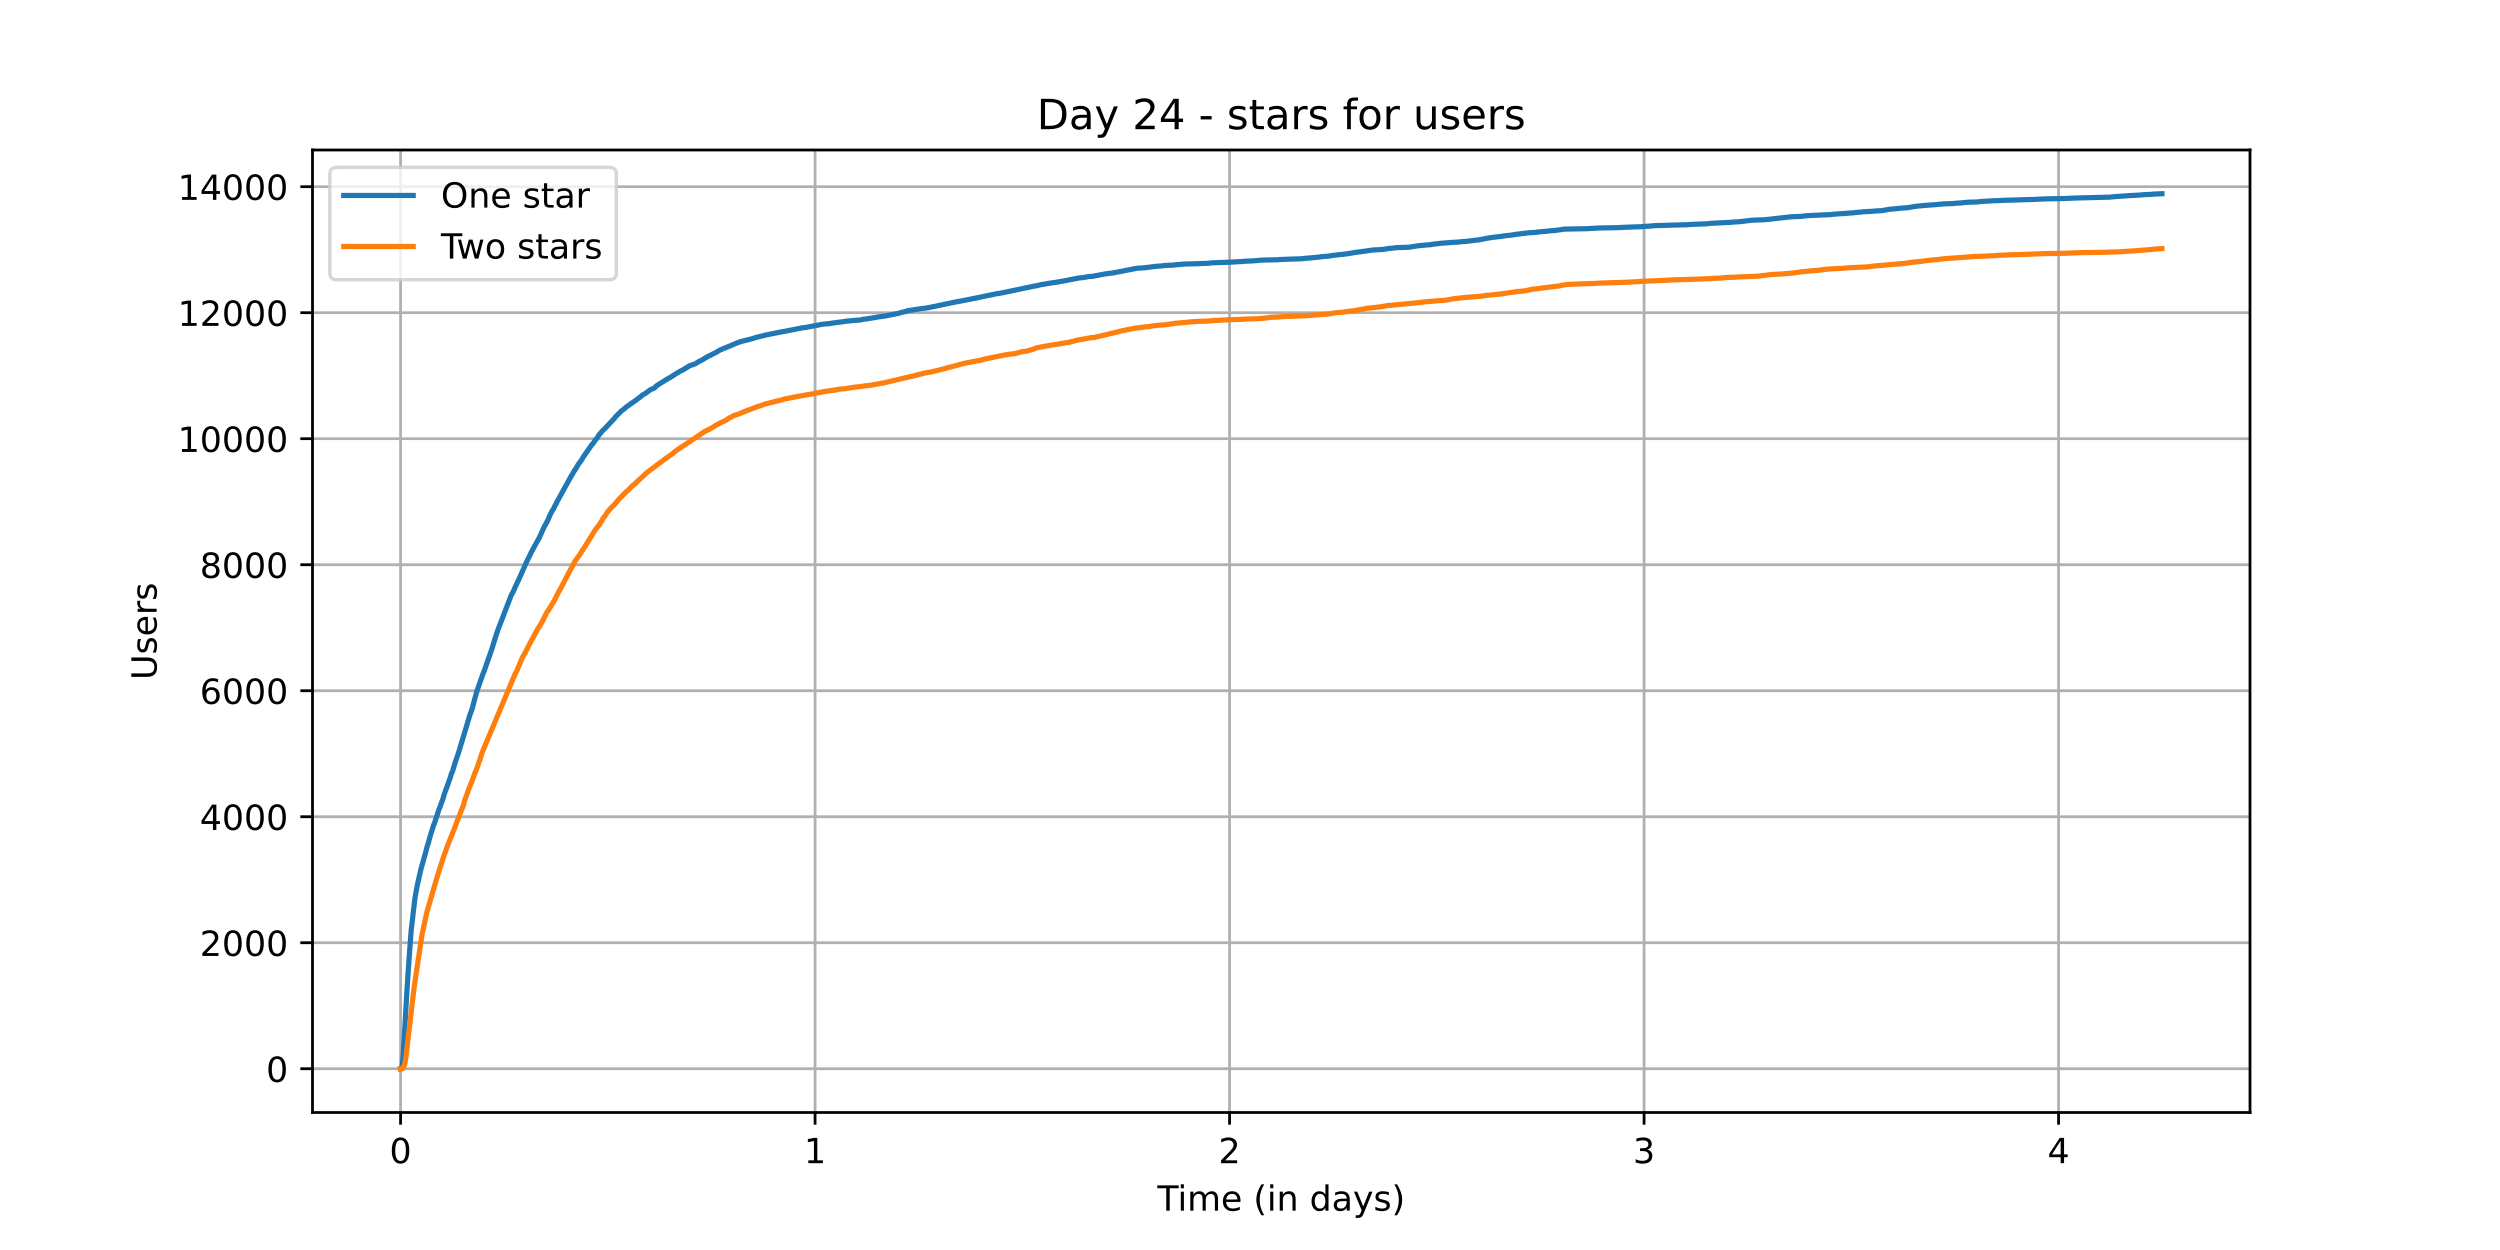 <?xml version="1.0" encoding="utf-8" standalone="no"?>
<!DOCTYPE svg PUBLIC "-//W3C//DTD SVG 1.1//EN"
  "http://www.w3.org/Graphics/SVG/1.1/DTD/svg11.dtd">
<!-- Created with matplotlib (https://matplotlib.org/) -->
<svg height="360pt" version="1.1" viewBox="0 0 720 360" width="720pt" xmlns="http://www.w3.org/2000/svg" xmlns:xlink="http://www.w3.org/1999/xlink">
 <defs>
  <style type="text/css">*{stroke-linecap:butt;stroke-linejoin:round;}</style>
 </defs>
 <g id="figure_1">
  <g id="patch_1">
   <path d="M 0 360 
L 720 360 
L 720 0 
L 0 0 
z
" style="fill:#ffffff;"/>
  </g>
  <g id="axes_1">
   <g id="patch_2">
    <path d="M 90 320.4 
L 648 320.4 
L 648 43.2 
L 90 43.2 
z
" style="fill:#ffffff;"/>
   </g>
   <g id="matplotlib.axis_1">
    <g id="xtick_1">
     <g id="line2d_1">
      <path clip-path="url(#p2e9e4c243b)" d="M 115.364 320.4 
L 115.364 43.2 
" style="fill:none;stroke:#b0b0b0;stroke-linecap:square;stroke-width:0.8;"/>
     </g>
     <g id="line2d_2">
      <defs>
       <path d="M 0 0 
L 0 3.5 
" id="mce581ae333" style="stroke:#000000;stroke-width:0.8;"/>
      </defs>
      <g>
       <use style="stroke:#000000;stroke-width:0.8;" x="115.364" xlink:href="#mce581ae333" y="320.4"/>
      </g>
     </g>
     <g id="text_1">
      <!-- 0 -->
      <g transform="translate(112.182 334.998)scale(0.1 -0.1)">
       <defs>
        <path d="M 31.781 66.406 
Q 24.172 66.406 20.328 58.906 
Q 16.5 51.422 16.5 36.375 
Q 16.5 21.391 20.328 13.891 
Q 24.172 6.391 31.781 6.391 
Q 39.453 6.391 43.281 13.891 
Q 47.125 21.391 47.125 36.375 
Q 47.125 51.422 43.281 58.906 
Q 39.453 66.406 31.781 66.406 
z
M 31.781 74.219 
Q 44.047 74.219 50.516 64.516 
Q 56.984 54.828 56.984 36.375 
Q 56.984 17.969 50.516 8.266 
Q 44.047 -1.422 31.781 -1.422 
Q 19.531 -1.422 13.062 8.266 
Q 6.594 17.969 6.594 36.375 
Q 6.594 54.828 13.062 64.516 
Q 19.531 74.219 31.781 74.219 
z
" id="DejaVuSans-48"/>
       </defs>
       <use xlink:href="#DejaVuSans-48"/>
      </g>
     </g>
    </g>
    <g id="xtick_2">
     <g id="line2d_3">
      <path clip-path="url(#p2e9e4c243b)" d="M 234.74 320.4 
L 234.74 43.2 
" style="fill:none;stroke:#b0b0b0;stroke-linecap:square;stroke-width:0.8;"/>
     </g>
     <g id="line2d_4">
      <g>
       <use style="stroke:#000000;stroke-width:0.8;" x="234.74" xlink:href="#mce581ae333" y="320.4"/>
      </g>
     </g>
     <g id="text_2">
      <!-- 1 -->
      <g transform="translate(231.559 334.998)scale(0.1 -0.1)">
       <defs>
        <path d="M 12.406 8.297 
L 28.516 8.297 
L 28.516 63.922 
L 10.984 60.406 
L 10.984 69.391 
L 28.422 72.906 
L 38.281 72.906 
L 38.281 8.297 
L 54.391 8.297 
L 54.391 0 
L 12.406 0 
z
" id="DejaVuSans-49"/>
       </defs>
       <use xlink:href="#DejaVuSans-49"/>
      </g>
     </g>
    </g>
    <g id="xtick_3">
     <g id="line2d_5">
      <path clip-path="url(#p2e9e4c243b)" d="M 354.116 320.4 
L 354.116 43.2 
" style="fill:none;stroke:#b0b0b0;stroke-linecap:square;stroke-width:0.8;"/>
     </g>
     <g id="line2d_6">
      <g>
       <use style="stroke:#000000;stroke-width:0.8;" x="354.116" xlink:href="#mce581ae333" y="320.4"/>
      </g>
     </g>
     <g id="text_3">
      <!-- 2 -->
      <g transform="translate(350.935 334.998)scale(0.1 -0.1)">
       <defs>
        <path d="M 19.188 8.297 
L 53.609 8.297 
L 53.609 0 
L 7.328 0 
L 7.328 8.297 
Q 12.938 14.109 22.625 23.891 
Q 32.328 33.688 34.812 36.531 
Q 39.547 41.844 41.422 45.531 
Q 43.312 49.219 43.312 52.781 
Q 43.312 58.594 39.234 62.25 
Q 35.156 65.922 28.609 65.922 
Q 23.969 65.922 18.812 64.312 
Q 13.672 62.703 7.812 59.422 
L 7.812 69.391 
Q 13.766 71.781 18.938 73 
Q 24.125 74.219 28.422 74.219 
Q 39.75 74.219 46.484 68.547 
Q 53.219 62.891 53.219 53.422 
Q 53.219 48.922 51.531 44.891 
Q 49.859 40.875 45.406 35.406 
Q 44.188 33.984 37.641 27.219 
Q 31.109 20.453 19.188 8.297 
z
" id="DejaVuSans-50"/>
       </defs>
       <use xlink:href="#DejaVuSans-50"/>
      </g>
     </g>
    </g>
    <g id="xtick_4">
     <g id="line2d_7">
      <path clip-path="url(#p2e9e4c243b)" d="M 473.492 320.4 
L 473.492 43.2 
" style="fill:none;stroke:#b0b0b0;stroke-linecap:square;stroke-width:0.8;"/>
     </g>
     <g id="line2d_8">
      <g>
       <use style="stroke:#000000;stroke-width:0.8;" x="473.492" xlink:href="#mce581ae333" y="320.4"/>
      </g>
     </g>
     <g id="text_4">
      <!-- 3 -->
      <g transform="translate(470.311 334.998)scale(0.1 -0.1)">
       <defs>
        <path d="M 40.578 39.312 
Q 47.656 37.797 51.625 33 
Q 55.609 28.219 55.609 21.188 
Q 55.609 10.406 48.188 4.484 
Q 40.766 -1.422 27.094 -1.422 
Q 22.516 -1.422 17.656 -0.516 
Q 12.797 0.391 7.625 2.203 
L 7.625 11.719 
Q 11.719 9.328 16.594 8.109 
Q 21.484 6.891 26.812 6.891 
Q 36.078 6.891 40.938 10.547 
Q 45.797 14.203 45.797 21.188 
Q 45.797 27.641 41.281 31.266 
Q 36.766 34.906 28.719 34.906 
L 20.219 34.906 
L 20.219 43.016 
L 29.109 43.016 
Q 36.375 43.016 40.234 45.922 
Q 44.094 48.828 44.094 54.297 
Q 44.094 59.906 40.109 62.906 
Q 36.141 65.922 28.719 65.922 
Q 24.656 65.922 20.016 65.031 
Q 15.375 64.156 9.812 62.312 
L 9.812 71.094 
Q 15.438 72.656 20.344 73.438 
Q 25.25 74.219 29.594 74.219 
Q 40.828 74.219 47.359 69.109 
Q 53.906 64.016 53.906 55.328 
Q 53.906 49.266 50.438 45.094 
Q 46.969 40.922 40.578 39.312 
z
" id="DejaVuSans-51"/>
       </defs>
       <use xlink:href="#DejaVuSans-51"/>
      </g>
     </g>
    </g>
    <g id="xtick_5">
     <g id="line2d_9">
      <path clip-path="url(#p2e9e4c243b)" d="M 592.868 320.4 
L 592.868 43.2 
" style="fill:none;stroke:#b0b0b0;stroke-linecap:square;stroke-width:0.8;"/>
     </g>
     <g id="line2d_10">
      <g>
       <use style="stroke:#000000;stroke-width:0.8;" x="592.868" xlink:href="#mce581ae333" y="320.4"/>
      </g>
     </g>
     <g id="text_5">
      <!-- 4 -->
      <g transform="translate(589.687 334.998)scale(0.1 -0.1)">
       <defs>
        <path d="M 37.797 64.312 
L 12.891 25.391 
L 37.797 25.391 
z
M 35.203 72.906 
L 47.609 72.906 
L 47.609 25.391 
L 58.016 25.391 
L 58.016 17.188 
L 47.609 17.188 
L 47.609 0 
L 37.797 0 
L 37.797 17.188 
L 4.891 17.188 
L 4.891 26.703 
z
" id="DejaVuSans-52"/>
       </defs>
       <use xlink:href="#DejaVuSans-52"/>
      </g>
     </g>
    </g>
    <g id="text_6">
     <!-- Time (in days) -->
     <g transform="translate(333.327 348.677)scale(0.1 -0.1)">
      <defs>
       <path d="M -0.297 72.906 
L 61.375 72.906 
L 61.375 64.594 
L 35.5 64.594 
L 35.5 0 
L 25.594 0 
L 25.594 64.594 
L -0.297 64.594 
z
" id="DejaVuSans-84"/>
       <path d="M 9.422 54.688 
L 18.406 54.688 
L 18.406 0 
L 9.422 0 
z
M 9.422 75.984 
L 18.406 75.984 
L 18.406 64.594 
L 9.422 64.594 
z
" id="DejaVuSans-105"/>
       <path d="M 52 44.188 
Q 55.375 50.25 60.062 53.125 
Q 64.75 56 71.094 56 
Q 79.641 56 84.281 50.016 
Q 88.922 44.047 88.922 33.016 
L 88.922 0 
L 79.891 0 
L 79.891 32.719 
Q 79.891 40.578 77.094 44.375 
Q 74.312 48.188 68.609 48.188 
Q 61.625 48.188 57.562 43.547 
Q 53.516 38.922 53.516 30.906 
L 53.516 0 
L 44.484 0 
L 44.484 32.719 
Q 44.484 40.625 41.703 44.406 
Q 38.922 48.188 33.109 48.188 
Q 26.219 48.188 22.156 43.531 
Q 18.109 38.875 18.109 30.906 
L 18.109 0 
L 9.078 0 
L 9.078 54.688 
L 18.109 54.688 
L 18.109 46.188 
Q 21.188 51.219 25.484 53.609 
Q 29.781 56 35.688 56 
Q 41.656 56 45.828 52.969 
Q 50 49.953 52 44.188 
z
" id="DejaVuSans-109"/>
       <path d="M 56.203 29.594 
L 56.203 25.203 
L 14.891 25.203 
Q 15.484 15.922 20.484 11.062 
Q 25.484 6.203 34.422 6.203 
Q 39.594 6.203 44.453 7.469 
Q 49.312 8.734 54.109 11.281 
L 54.109 2.781 
Q 49.266 0.734 44.188 -0.344 
Q 39.109 -1.422 33.891 -1.422 
Q 20.797 -1.422 13.156 6.188 
Q 5.516 13.812 5.516 26.812 
Q 5.516 40.234 12.766 48.109 
Q 20.016 56 32.328 56 
Q 43.359 56 49.781 48.891 
Q 56.203 41.797 56.203 29.594 
z
M 47.219 32.234 
Q 47.125 39.594 43.094 43.984 
Q 39.062 48.391 32.422 48.391 
Q 24.906 48.391 20.391 44.141 
Q 15.875 39.891 15.188 32.172 
z
" id="DejaVuSans-101"/>
       <path id="DejaVuSans-32"/>
       <path d="M 31 75.875 
Q 24.469 64.656 21.281 53.656 
Q 18.109 42.672 18.109 31.391 
Q 18.109 20.125 21.312 9.062 
Q 24.516 -2 31 -13.188 
L 23.188 -13.188 
Q 15.875 -1.703 12.234 9.375 
Q 8.594 20.453 8.594 31.391 
Q 8.594 42.281 12.203 53.312 
Q 15.828 64.359 23.188 75.875 
z
" id="DejaVuSans-40"/>
       <path d="M 54.891 33.016 
L 54.891 0 
L 45.906 0 
L 45.906 32.719 
Q 45.906 40.484 42.875 44.328 
Q 39.844 48.188 33.797 48.188 
Q 26.516 48.188 22.312 43.547 
Q 18.109 38.922 18.109 30.906 
L 18.109 0 
L 9.078 0 
L 9.078 54.688 
L 18.109 54.688 
L 18.109 46.188 
Q 21.344 51.125 25.703 53.562 
Q 30.078 56 35.797 56 
Q 45.219 56 50.047 50.172 
Q 54.891 44.344 54.891 33.016 
z
" id="DejaVuSans-110"/>
       <path d="M 45.406 46.391 
L 45.406 75.984 
L 54.391 75.984 
L 54.391 0 
L 45.406 0 
L 45.406 8.203 
Q 42.578 3.328 38.25 0.953 
Q 33.938 -1.422 27.875 -1.422 
Q 17.969 -1.422 11.734 6.484 
Q 5.516 14.406 5.516 27.297 
Q 5.516 40.188 11.734 48.094 
Q 17.969 56 27.875 56 
Q 33.938 56 38.25 53.625 
Q 42.578 51.266 45.406 46.391 
z
M 14.797 27.297 
Q 14.797 17.391 18.875 11.75 
Q 22.953 6.109 30.078 6.109 
Q 37.203 6.109 41.297 11.75 
Q 45.406 17.391 45.406 27.297 
Q 45.406 37.203 41.297 42.844 
Q 37.203 48.484 30.078 48.484 
Q 22.953 48.484 18.875 42.844 
Q 14.797 37.203 14.797 27.297 
z
" id="DejaVuSans-100"/>
       <path d="M 34.281 27.484 
Q 23.391 27.484 19.188 25 
Q 14.984 22.516 14.984 16.5 
Q 14.984 11.719 18.141 8.906 
Q 21.297 6.109 26.703 6.109 
Q 34.188 6.109 38.703 11.406 
Q 43.219 16.703 43.219 25.484 
L 43.219 27.484 
z
M 52.203 31.203 
L 52.203 0 
L 43.219 0 
L 43.219 8.297 
Q 40.141 3.328 35.547 0.953 
Q 30.953 -1.422 24.312 -1.422 
Q 15.922 -1.422 10.953 3.297 
Q 6 8.016 6 15.922 
Q 6 25.141 12.172 29.828 
Q 18.359 34.516 30.609 34.516 
L 43.219 34.516 
L 43.219 35.406 
Q 43.219 41.609 39.141 45 
Q 35.062 48.391 27.688 48.391 
Q 23 48.391 18.547 47.266 
Q 14.109 46.141 10.016 43.891 
L 10.016 52.203 
Q 14.938 54.109 19.578 55.047 
Q 24.219 56 28.609 56 
Q 40.484 56 46.344 49.844 
Q 52.203 43.703 52.203 31.203 
z
" id="DejaVuSans-97"/>
       <path d="M 32.172 -5.078 
Q 28.375 -14.844 24.75 -17.812 
Q 21.141 -20.797 15.094 -20.797 
L 7.906 -20.797 
L 7.906 -13.281 
L 13.188 -13.281 
Q 16.891 -13.281 18.938 -11.516 
Q 21 -9.766 23.484 -3.219 
L 25.094 0.875 
L 2.984 54.688 
L 12.5 54.688 
L 29.594 11.922 
L 46.688 54.688 
L 56.203 54.688 
z
" id="DejaVuSans-121"/>
       <path d="M 44.281 53.078 
L 44.281 44.578 
Q 40.484 46.531 36.375 47.5 
Q 32.281 48.484 27.875 48.484 
Q 21.188 48.484 17.844 46.438 
Q 14.5 44.391 14.5 40.281 
Q 14.5 37.156 16.891 35.375 
Q 19.281 33.594 26.516 31.984 
L 29.594 31.297 
Q 39.156 29.25 43.188 25.516 
Q 47.219 21.781 47.219 15.094 
Q 47.219 7.469 41.188 3.016 
Q 35.156 -1.422 24.609 -1.422 
Q 20.219 -1.422 15.453 -0.562 
Q 10.688 0.297 5.422 2 
L 5.422 11.281 
Q 10.406 8.688 15.234 7.391 
Q 20.062 6.109 24.812 6.109 
Q 31.156 6.109 34.562 8.281 
Q 37.984 10.453 37.984 14.406 
Q 37.984 18.062 35.516 20.016 
Q 33.062 21.969 24.703 23.781 
L 21.578 24.516 
Q 13.234 26.266 9.516 29.906 
Q 5.812 33.547 5.812 39.891 
Q 5.812 47.609 11.281 51.797 
Q 16.75 56 26.812 56 
Q 31.781 56 36.172 55.266 
Q 40.578 54.547 44.281 53.078 
z
" id="DejaVuSans-115"/>
       <path d="M 8.016 75.875 
L 15.828 75.875 
Q 23.141 64.359 26.781 53.312 
Q 30.422 42.281 30.422 31.391 
Q 30.422 20.453 26.781 9.375 
Q 23.141 -1.703 15.828 -13.188 
L 8.016 -13.188 
Q 14.5 -2 17.703 9.062 
Q 20.906 20.125 20.906 31.391 
Q 20.906 42.672 17.703 53.656 
Q 14.5 64.656 8.016 75.875 
z
" id="DejaVuSans-41"/>
      </defs>
      <use xlink:href="#DejaVuSans-84"/>
      <use x="57.959" xlink:href="#DejaVuSans-105"/>
      <use x="85.742" xlink:href="#DejaVuSans-109"/>
      <use x="183.154" xlink:href="#DejaVuSans-101"/>
      <use x="244.678" xlink:href="#DejaVuSans-32"/>
      <use x="276.465" xlink:href="#DejaVuSans-40"/>
      <use x="315.479" xlink:href="#DejaVuSans-105"/>
      <use x="343.262" xlink:href="#DejaVuSans-110"/>
      <use x="406.641" xlink:href="#DejaVuSans-32"/>
      <use x="438.428" xlink:href="#DejaVuSans-100"/>
      <use x="501.904" xlink:href="#DejaVuSans-97"/>
      <use x="563.184" xlink:href="#DejaVuSans-121"/>
      <use x="622.363" xlink:href="#DejaVuSans-115"/>
      <use x="674.463" xlink:href="#DejaVuSans-41"/>
     </g>
    </g>
   </g>
   <g id="matplotlib.axis_2">
    <g id="ytick_1">
     <g id="line2d_11">
      <path clip-path="url(#p2e9e4c243b)" d="M 90 307.8 
L 648 307.8 
" style="fill:none;stroke:#b0b0b0;stroke-linecap:square;stroke-width:0.8;"/>
     </g>
     <g id="line2d_12">
      <defs>
       <path d="M 0 0 
L -3.5 0 
" id="m8f1ae2794c" style="stroke:#000000;stroke-width:0.8;"/>
      </defs>
      <g>
       <use style="stroke:#000000;stroke-width:0.8;" x="90" xlink:href="#m8f1ae2794c" y="307.8"/>
      </g>
     </g>
     <g id="text_7">
      <!-- 0 -->
      <g transform="translate(76.638 311.599)scale(0.1 -0.1)">
       <use xlink:href="#DejaVuSans-48"/>
      </g>
     </g>
    </g>
    <g id="ytick_2">
     <g id="line2d_13">
      <path clip-path="url(#p2e9e4c243b)" d="M 90 271.51 
L 648 271.51 
" style="fill:none;stroke:#b0b0b0;stroke-linecap:square;stroke-width:0.8;"/>
     </g>
     <g id="line2d_14">
      <g>
       <use style="stroke:#000000;stroke-width:0.8;" x="90" xlink:href="#m8f1ae2794c" y="271.51"/>
      </g>
     </g>
     <g id="text_8">
      <!-- 2000 -->
      <g transform="translate(57.55 275.309)scale(0.1 -0.1)">
       <use xlink:href="#DejaVuSans-50"/>
       <use x="63.623" xlink:href="#DejaVuSans-48"/>
       <use x="127.246" xlink:href="#DejaVuSans-48"/>
       <use x="190.869" xlink:href="#DejaVuSans-48"/>
      </g>
     </g>
    </g>
    <g id="ytick_3">
     <g id="line2d_15">
      <path clip-path="url(#p2e9e4c243b)" d="M 90 235.219 
L 648 235.219 
" style="fill:none;stroke:#b0b0b0;stroke-linecap:square;stroke-width:0.8;"/>
     </g>
     <g id="line2d_16">
      <g>
       <use style="stroke:#000000;stroke-width:0.8;" x="90" xlink:href="#m8f1ae2794c" y="235.219"/>
      </g>
     </g>
     <g id="text_9">
      <!-- 4000 -->
      <g transform="translate(57.55 239.019)scale(0.1 -0.1)">
       <use xlink:href="#DejaVuSans-52"/>
       <use x="63.623" xlink:href="#DejaVuSans-48"/>
       <use x="127.246" xlink:href="#DejaVuSans-48"/>
       <use x="190.869" xlink:href="#DejaVuSans-48"/>
      </g>
     </g>
    </g>
    <g id="ytick_4">
     <g id="line2d_17">
      <path clip-path="url(#p2e9e4c243b)" d="M 90 198.929 
L 648 198.929 
" style="fill:none;stroke:#b0b0b0;stroke-linecap:square;stroke-width:0.8;"/>
     </g>
     <g id="line2d_18">
      <g>
       <use style="stroke:#000000;stroke-width:0.8;" x="90" xlink:href="#m8f1ae2794c" y="198.929"/>
      </g>
     </g>
     <g id="text_10">
      <!-- 6000 -->
      <g transform="translate(57.55 202.728)scale(0.1 -0.1)">
       <defs>
        <path d="M 33.016 40.375 
Q 26.375 40.375 22.484 35.828 
Q 18.609 31.297 18.609 23.391 
Q 18.609 15.531 22.484 10.953 
Q 26.375 6.391 33.016 6.391 
Q 39.656 6.391 43.531 10.953 
Q 47.406 15.531 47.406 23.391 
Q 47.406 31.297 43.531 35.828 
Q 39.656 40.375 33.016 40.375 
z
M 52.594 71.297 
L 52.594 62.312 
Q 48.875 64.062 45.094 64.984 
Q 41.312 65.922 37.594 65.922 
Q 27.828 65.922 22.672 59.328 
Q 17.531 52.734 16.797 39.406 
Q 19.672 43.656 24.016 45.922 
Q 28.375 48.188 33.594 48.188 
Q 44.578 48.188 50.953 41.516 
Q 57.328 34.859 57.328 23.391 
Q 57.328 12.156 50.688 5.359 
Q 44.047 -1.422 33.016 -1.422 
Q 20.359 -1.422 13.672 8.266 
Q 6.984 17.969 6.984 36.375 
Q 6.984 53.656 15.188 63.938 
Q 23.391 74.219 37.203 74.219 
Q 40.922 74.219 44.703 73.484 
Q 48.484 72.75 52.594 71.297 
z
" id="DejaVuSans-54"/>
       </defs>
       <use xlink:href="#DejaVuSans-54"/>
       <use x="63.623" xlink:href="#DejaVuSans-48"/>
       <use x="127.246" xlink:href="#DejaVuSans-48"/>
       <use x="190.869" xlink:href="#DejaVuSans-48"/>
      </g>
     </g>
    </g>
    <g id="ytick_5">
     <g id="line2d_19">
      <path clip-path="url(#p2e9e4c243b)" d="M 90 162.639 
L 648 162.639 
" style="fill:none;stroke:#b0b0b0;stroke-linecap:square;stroke-width:0.8;"/>
     </g>
     <g id="line2d_20">
      <g>
       <use style="stroke:#000000;stroke-width:0.8;" x="90" xlink:href="#m8f1ae2794c" y="162.639"/>
      </g>
     </g>
     <g id="text_11">
      <!-- 8000 -->
      <g transform="translate(57.55 166.438)scale(0.1 -0.1)">
       <defs>
        <path d="M 31.781 34.625 
Q 24.75 34.625 20.719 30.859 
Q 16.703 27.094 16.703 20.516 
Q 16.703 13.922 20.719 10.156 
Q 24.75 6.391 31.781 6.391 
Q 38.812 6.391 42.859 10.172 
Q 46.922 13.969 46.922 20.516 
Q 46.922 27.094 42.891 30.859 
Q 38.875 34.625 31.781 34.625 
z
M 21.922 38.812 
Q 15.578 40.375 12.031 44.719 
Q 8.5 49.078 8.5 55.328 
Q 8.5 64.062 14.719 69.141 
Q 20.953 74.219 31.781 74.219 
Q 42.672 74.219 48.875 69.141 
Q 55.078 64.062 55.078 55.328 
Q 55.078 49.078 51.531 44.719 
Q 48 40.375 41.703 38.812 
Q 48.828 37.156 52.797 32.312 
Q 56.781 27.484 56.781 20.516 
Q 56.781 9.906 50.312 4.234 
Q 43.844 -1.422 31.781 -1.422 
Q 19.734 -1.422 13.25 4.234 
Q 6.781 9.906 6.781 20.516 
Q 6.781 27.484 10.781 32.312 
Q 14.797 37.156 21.922 38.812 
z
M 18.312 54.391 
Q 18.312 48.734 21.844 45.562 
Q 25.391 42.391 31.781 42.391 
Q 38.141 42.391 41.719 45.562 
Q 45.312 48.734 45.312 54.391 
Q 45.312 60.062 41.719 63.234 
Q 38.141 66.406 31.781 66.406 
Q 25.391 66.406 21.844 63.234 
Q 18.312 60.062 18.312 54.391 
z
" id="DejaVuSans-56"/>
       </defs>
       <use xlink:href="#DejaVuSans-56"/>
       <use x="63.623" xlink:href="#DejaVuSans-48"/>
       <use x="127.246" xlink:href="#DejaVuSans-48"/>
       <use x="190.869" xlink:href="#DejaVuSans-48"/>
      </g>
     </g>
    </g>
    <g id="ytick_6">
     <g id="line2d_21">
      <path clip-path="url(#p2e9e4c243b)" d="M 90 126.348 
L 648 126.348 
" style="fill:none;stroke:#b0b0b0;stroke-linecap:square;stroke-width:0.8;"/>
     </g>
     <g id="line2d_22">
      <g>
       <use style="stroke:#000000;stroke-width:0.8;" x="90" xlink:href="#m8f1ae2794c" y="126.348"/>
      </g>
     </g>
     <g id="text_12">
      <!-- 10000 -->
      <g transform="translate(51.188 130.148)scale(0.1 -0.1)">
       <use xlink:href="#DejaVuSans-49"/>
       <use x="63.623" xlink:href="#DejaVuSans-48"/>
       <use x="127.246" xlink:href="#DejaVuSans-48"/>
       <use x="190.869" xlink:href="#DejaVuSans-48"/>
       <use x="254.492" xlink:href="#DejaVuSans-48"/>
      </g>
     </g>
    </g>
    <g id="ytick_7">
     <g id="line2d_23">
      <path clip-path="url(#p2e9e4c243b)" d="M 90 90.058 
L 648 90.058 
" style="fill:none;stroke:#b0b0b0;stroke-linecap:square;stroke-width:0.8;"/>
     </g>
     <g id="line2d_24">
      <g>
       <use style="stroke:#000000;stroke-width:0.8;" x="90" xlink:href="#m8f1ae2794c" y="90.058"/>
      </g>
     </g>
     <g id="text_13">
      <!-- 12000 -->
      <g transform="translate(51.188 93.857)scale(0.1 -0.1)">
       <use xlink:href="#DejaVuSans-49"/>
       <use x="63.623" xlink:href="#DejaVuSans-50"/>
       <use x="127.246" xlink:href="#DejaVuSans-48"/>
       <use x="190.869" xlink:href="#DejaVuSans-48"/>
       <use x="254.492" xlink:href="#DejaVuSans-48"/>
      </g>
     </g>
    </g>
    <g id="ytick_8">
     <g id="line2d_25">
      <path clip-path="url(#p2e9e4c243b)" d="M 90 53.768 
L 648 53.768 
" style="fill:none;stroke:#b0b0b0;stroke-linecap:square;stroke-width:0.8;"/>
     </g>
     <g id="line2d_26">
      <g>
       <use style="stroke:#000000;stroke-width:0.8;" x="90" xlink:href="#m8f1ae2794c" y="53.768"/>
      </g>
     </g>
     <g id="text_14">
      <!-- 14000 -->
      <g transform="translate(51.188 57.567)scale(0.1 -0.1)">
       <use xlink:href="#DejaVuSans-49"/>
       <use x="63.623" xlink:href="#DejaVuSans-52"/>
       <use x="127.246" xlink:href="#DejaVuSans-48"/>
       <use x="190.869" xlink:href="#DejaVuSans-48"/>
       <use x="254.492" xlink:href="#DejaVuSans-48"/>
      </g>
     </g>
    </g>
    <g id="text_15">
     <!-- Users -->
     <g transform="translate(45.108 195.801)rotate(-90)scale(0.1 -0.1)">
      <defs>
       <path d="M 8.688 72.906 
L 18.609 72.906 
L 18.609 28.609 
Q 18.609 16.891 22.844 11.734 
Q 27.094 6.594 36.625 6.594 
Q 46.094 6.594 50.344 11.734 
Q 54.594 16.891 54.594 28.609 
L 54.594 72.906 
L 64.5 72.906 
L 64.5 27.391 
Q 64.5 13.141 57.438 5.859 
Q 50.391 -1.422 36.625 -1.422 
Q 22.797 -1.422 15.734 5.859 
Q 8.688 13.141 8.688 27.391 
z
" id="DejaVuSans-85"/>
       <path d="M 41.109 46.297 
Q 39.594 47.172 37.812 47.578 
Q 36.031 48 33.891 48 
Q 26.266 48 22.188 43.047 
Q 18.109 38.094 18.109 28.812 
L 18.109 0 
L 9.078 0 
L 9.078 54.688 
L 18.109 54.688 
L 18.109 46.188 
Q 20.953 51.172 25.484 53.578 
Q 30.031 56 36.531 56 
Q 37.453 56 38.578 55.875 
Q 39.703 55.766 41.062 55.516 
z
" id="DejaVuSans-114"/>
      </defs>
      <use xlink:href="#DejaVuSans-85"/>
      <use x="73.193" xlink:href="#DejaVuSans-115"/>
      <use x="125.293" xlink:href="#DejaVuSans-101"/>
      <use x="186.816" xlink:href="#DejaVuSans-114"/>
      <use x="227.93" xlink:href="#DejaVuSans-115"/>
     </g>
    </g>
   </g>
   <g id="line2d_27">
    <path clip-path="url(#p2e9e4c243b)" d="M 115.364 307.8 
L 115.619 307.764 
L 115.784 307.383 
L 116.113 304.135 
L 117.181 285.645 
L 117.757 276.881 
L 118.413 267.971 
L 119.481 258.844 
L 119.81 256.957 
L 120.222 254.744 
L 121.207 250.389 
L 122.521 245.725 
L 123.014 243.784 
L 123.343 242.858 
L 123.836 240.99 
L 124.492 238.921 
L 124.903 237.56 
L 125.067 237.27 
L 126.464 232.969 
L 126.628 232.661 
L 127.369 230.574 
L 127.533 230.193 
L 127.944 228.742 
L 128.273 227.834 
L 129.093 225.602 
L 129.751 223.733 
L 129.997 222.826 
L 130.326 222.173 
L 130.9 220.195 
L 131.558 218.235 
L 132.05 216.82 
L 133.118 213.246 
L 133.53 211.921 
L 135.173 206.423 
L 135.337 205.86 
L 135.747 204.79 
L 135.993 204.082 
L 136.569 201.869 
L 137.144 199.782 
L 137.555 198.457 
L 138.951 194.465 
L 139.28 193.649 
L 139.691 192.542 
L 140.513 190.165 
L 140.759 189.475 
L 141.745 186.645 
L 141.991 185.792 
L 143.059 182.399 
L 143.388 181.437 
L 147.248 171.385 
L 147.825 170.369 
L 148.481 168.826 
L 148.728 168.336 
L 149.139 167.429 
L 149.303 167.139 
L 150.781 163.8 
L 151.521 162.113 
L 153.163 158.756 
L 155.299 154.873 
L 155.793 153.802 
L 156.861 151.443 
L 156.944 151.407 
L 157.683 150.01 
L 158.093 149.084 
L 158.339 148.449 
L 159.08 147.016 
L 159.407 146.58 
L 159.819 145.673 
L 160.229 144.965 
L 160.475 144.403 
L 160.722 143.967 
L 160.968 143.514 
L 164.09 137.852 
L 164.666 136.836 
L 164.829 136.619 
L 165.076 136.147 
L 165.24 135.911 
L 165.486 135.403 
L 165.569 135.403 
L 166.226 134.332 
L 166.473 133.842 
L 167.294 132.735 
L 167.541 132.427 
L 167.951 131.629 
L 168.197 131.356 
L 168.526 130.812 
L 170.087 128.598 
L 170.416 128.09 
L 170.662 127.854 
L 170.745 127.818 
L 171.073 127.31 
L 171.155 127.219 
L 171.401 126.748 
L 171.649 126.584 
L 171.813 126.294 
L 171.978 126.131 
L 172.552 125.169 
L 172.798 124.915 
L 173.702 123.862 
L 174.031 123.608 
L 176.824 120.633 
L 176.906 120.596 
L 177.316 119.979 
L 178.467 118.873 
L 178.713 118.582 
L 178.878 118.437 
L 180.028 117.566 
L 180.274 117.294 
L 183.397 115.08 
L 183.89 114.681 
L 184.384 114.354 
L 184.548 114.209 
L 184.794 113.973 
L 185.204 113.665 
L 186.026 113.211 
L 187.177 112.322 
L 187.506 112.159 
L 188.081 111.905 
L 188.41 111.796 
L 188.739 111.433 
L 189.313 110.943 
L 192.6 108.911 
L 192.929 108.766 
L 193.587 108.33 
L 195.887 106.897 
L 196.463 106.661 
L 198.682 105.3 
L 199.669 104.973 
L 200.244 104.774 
L 200.655 104.502 
L 200.82 104.429 
L 201.149 104.175 
L 201.559 103.994 
L 202.463 103.522 
L 202.627 103.431 
L 203.039 103.141 
L 204.188 102.487 
L 204.517 102.379 
L 205.422 101.889 
L 205.587 101.816 
L 206.49 101.344 
L 206.736 101.181 
L 207.312 100.818 
L 207.804 100.655 
L 208.051 100.51 
L 210.516 99.512 
L 210.764 99.403 
L 211.174 99.203 
L 213.229 98.405 
L 216.68 97.534 
L 217.584 97.225 
L 217.995 97.153 
L 218.406 97.008 
L 218.899 96.917 
L 219.474 96.754 
L 219.967 96.645 
L 220.214 96.554 
L 225.143 95.556 
L 225.883 95.447 
L 229.99 94.631 
L 230.483 94.558 
L 230.812 94.431 
L 231.961 94.322 
L 235.577 93.633 
L 235.987 93.56 
L 236.316 93.469 
L 237.055 93.36 
L 237.959 93.27 
L 239.109 93.179 
L 239.602 93.052 
L 240.588 92.943 
L 240.999 92.871 
L 242.067 92.744 
L 242.97 92.635 
L 243.464 92.526 
L 244.696 92.417 
L 245.6 92.326 
L 246.914 92.217 
L 247.653 92.163 
L 248.146 92.09 
L 248.556 91.945 
L 249.625 91.836 
L 251.433 91.546 
L 251.926 91.473 
L 252.255 91.383 
L 253.734 91.165 
L 254.637 91.056 
L 258.416 90.312 
L 258.909 90.221 
L 259.238 90.076 
L 259.813 89.931 
L 260.306 89.822 
L 260.881 89.677 
L 261.211 89.586 
L 261.457 89.441 
L 262.525 89.332 
L 264.58 88.987 
L 265.4 88.879 
L 266.551 88.733 
L 267.291 88.625 
L 275.259 86.955 
L 275.916 86.846 
L 279.449 86.157 
L 280.024 86.048 
L 286.268 84.76 
L 286.76 84.651 
L 288.65 84.342 
L 289.143 84.233 
L 297.933 82.383 
L 298.589 82.292 
L 298.918 82.201 
L 299.33 82.092 
L 299.822 81.983 
L 301.959 81.621 
L 302.616 81.512 
L 303.848 81.348 
L 304.506 81.24 
L 307.3 80.731 
L 307.793 80.623 
L 310.834 80.042 
L 311.903 79.951 
L 312.314 79.86 
L 312.888 79.788 
L 313.217 79.679 
L 314.697 79.57 
L 318.396 78.862 
L 319.216 78.772 
L 319.545 78.717 
L 320.532 78.627 
L 320.861 78.536 
L 323.819 77.973 
L 324.312 77.865 
L 327.517 77.248 
L 329.408 77.139 
L 330.476 77.012 
L 331.379 76.903 
L 332.776 76.703 
L 334.502 76.594 
L 335.734 76.431 
L 338.116 76.34 
L 338.364 76.268 
L 339.923 76.159 
L 340.91 76.05 
L 345.182 75.941 
L 345.838 75.905 
L 348.222 75.814 
L 348.632 75.742 
L 349.454 75.669 
L 352.904 75.56 
L 353.479 75.542 
L 355.368 75.451 
L 355.697 75.415 
L 357.997 75.306 
L 358.407 75.233 
L 361.037 75.125 
L 361.366 75.088 
L 362.105 75.034 
L 363.008 74.943 
L 363.337 74.907 
L 367.938 74.816 
L 368.266 74.762 
L 370.895 74.653 
L 371.47 74.635 
L 374.838 74.526 
L 375.906 74.399 
L 377.303 74.29 
L 378.29 74.181 
L 379.604 74.072 
L 380.918 73.891 
L 382.479 73.782 
L 384.205 73.51 
L 385.108 73.437 
L 385.354 73.365 
L 386.752 73.256 
L 387.985 73.092 
L 388.641 72.983 
L 390.613 72.657 
L 391.435 72.548 
L 392.42 72.439 
L 393.159 72.33 
L 394.803 72.076 
L 395.871 71.967 
L 396.446 71.949 
L 398.253 71.84 
L 399.979 71.568 
L 401.129 71.459 
L 402.278 71.314 
L 405.73 71.205 
L 407.291 70.969 
L 407.866 70.86 
L 408.934 70.733 
L 410.002 70.625 
L 410.824 70.552 
L 412.139 70.461 
L 412.468 70.352 
L 413.454 70.244 
L 414.358 70.135 
L 415.343 70.026 
L 416.905 69.917 
L 417.727 69.844 
L 419.698 69.735 
L 420.52 69.663 
L 421.424 69.554 
L 422.08 69.518 
L 423.233 69.409 
L 424.629 69.209 
L 425.779 69.1 
L 428.82 68.52 
L 429.559 68.429 
L 429.97 68.356 
L 431.121 68.211 
L 432.189 68.102 
L 432.599 68.03 
L 433.257 67.921 
L 434.16 67.83 
L 435.145 67.721 
L 436.871 67.449 
L 437.856 67.358 
L 438.103 67.286 
L 439.171 67.177 
L 440.321 67.032 
L 442.374 66.923 
L 442.867 66.814 
L 444.1 66.705 
L 444.922 66.633 
L 445.99 66.542 
L 446.4 66.469 
L 447.797 66.379 
L 448.126 66.324 
L 449.03 66.215 
L 450.59 65.979 
L 456.833 65.871 
L 457.491 65.834 
L 459.544 65.725 
L 460.283 65.671 
L 466.035 65.562 
L 466.774 65.508 
L 469.404 65.399 
L 469.979 65.381 
L 473.101 65.272 
L 474.005 65.181 
L 475.648 65.09 
L 475.895 65.036 
L 476.634 64.981 
L 480.577 64.873 
L 481.235 64.836 
L 485.836 64.727 
L 486.165 64.691 
L 488.054 64.582 
L 488.63 64.564 
L 491.586 64.455 
L 492.737 64.31 
L 495.038 64.201 
L 495.694 64.165 
L 498.242 64.056 
L 499.227 63.947 
L 500.871 63.856 
L 501.2 63.82 
L 502.185 63.711 
L 503.336 63.566 
L 504.321 63.457 
L 505.062 63.403 
L 508.02 63.294 
L 508.924 63.203 
L 510.075 63.094 
L 511.224 62.949 
L 512.129 62.84 
L 512.457 62.804 
L 513.608 62.695 
L 514.758 62.55 
L 515.662 62.459 
L 515.991 62.423 
L 518.702 62.332 
L 519.112 62.242 
L 520.345 62.133 
L 521.084 62.078 
L 523.467 61.969 
L 524.125 61.933 
L 527 61.824 
L 527.985 61.715 
L 529.136 61.606 
L 529.794 61.57 
L 531.518 61.461 
L 532.34 61.389 
L 533.983 61.28 
L 534.395 61.189 
L 536.038 61.08 
L 536.448 61.008 
L 537.106 60.971 
L 539.077 60.862 
L 539.981 60.772 
L 541.954 60.663 
L 544.254 60.264 
L 545.568 60.155 
L 546.472 60.064 
L 547.294 59.973 
L 547.623 59.937 
L 549.347 59.828 
L 551.648 59.429 
L 552.716 59.32 
L 553.621 59.229 
L 554.935 59.121 
L 555.674 59.066 
L 557.235 58.957 
L 558.139 58.867 
L 559.371 58.758 
L 559.7 58.721 
L 562.74 58.612 
L 562.987 58.54 
L 564.959 58.431 
L 565.287 58.377 
L 566.273 58.286 
L 566.601 58.25 
L 569.641 58.159 
L 570.053 58.086 
L 570.956 57.996 
L 573.092 57.887 
L 573.832 57.832 
L 576.79 57.723 
L 577.119 57.687 
L 581.474 57.578 
L 582.13 57.542 
L 585.827 57.433 
L 586.485 57.397 
L 589.114 57.288 
L 589.689 57.27 
L 594.948 57.161 
L 595.277 57.125 
L 598.316 57.016 
L 598.891 56.998 
L 603.41 56.889 
L 603.987 56.871 
L 607.683 56.78 
L 608.011 56.725 
L 609.327 56.617 
L 610.066 56.562 
L 611.627 56.453 
L 612.366 56.399 
L 614.009 56.29 
L 614.585 56.272 
L 616.474 56.163 
L 617.378 56.072 
L 619.761 55.963 
L 620.665 55.873 
L 622.636 55.8 
L 622.636 55.8 
" style="fill:none;stroke:#1f77b4;stroke-linecap:square;stroke-width:1.5;"/>
   </g>
   <g id="line2d_28">
    <path clip-path="url(#p2e9e4c243b)" d="M 115.364 307.8 
L 116.031 307.746 
L 116.195 307.401 
L 116.524 306.512 
L 116.852 304.879 
L 117.181 302.193 
L 118.825 288.04 
L 119.318 283.994 
L 121.617 268.679 
L 121.781 268.026 
L 122.932 262.727 
L 125.971 252.312 
L 127.861 246.397 
L 128.273 245.363 
L 128.847 243.675 
L 130.736 238.939 
L 131.065 238.086 
L 131.64 236.544 
L 133.447 231.935 
L 133.776 230.647 
L 134.598 228.433 
L 135.008 227.199 
L 135.173 226.854 
L 135.583 225.784 
L 135.912 225.058 
L 136.322 223.86 
L 136.733 222.735 
L 137.144 221.774 
L 137.638 220.467 
L 138.294 218.49 
L 138.458 218.036 
L 138.869 216.693 
L 148.316 194.175 
L 148.81 193.268 
L 150.125 190.129 
L 150.535 189.203 
L 151.029 188.387 
L 151.521 187.461 
L 151.849 186.808 
L 152.343 185.81 
L 153 184.558 
L 153.411 183.832 
L 154.972 180.911 
L 155.136 180.802 
L 156.286 178.806 
L 157.518 176.266 
L 157.764 176.03 
L 159.243 173.617 
L 159.572 173.09 
L 160.311 171.602 
L 161.133 170.006 
L 161.462 169.479 
L 162.365 167.738 
L 163.679 165.179 
L 164.912 162.947 
L 165.158 162.494 
L 165.486 161.804 
L 166.144 160.86 
L 166.473 160.425 
L 166.8 159.953 
L 167.048 159.663 
L 167.705 158.483 
L 167.868 158.356 
L 170.252 154.51 
L 171.401 152.623 
L 171.484 152.568 
L 171.73 152.169 
L 172.634 151.117 
L 172.963 150.518 
L 173.291 150.028 
L 173.785 149.139 
L 174.031 148.848 
L 174.277 148.558 
L 174.441 148.268 
L 174.77 147.742 
L 175.099 147.324 
L 176.167 146.036 
L 176.742 145.564 
L 178.138 143.913 
L 180.52 141.445 
L 180.768 141.318 
L 181.59 140.465 
L 182 140.03 
L 182.165 139.903 
L 182.739 139.413 
L 182.985 139.286 
L 183.314 138.887 
L 186.109 136.292 
L 186.438 136.002 
L 186.767 135.748 
L 188.328 134.586 
L 189.313 133.842 
L 189.642 133.606 
L 190.629 132.863 
L 190.957 132.608 
L 191.861 131.955 
L 193.668 130.685 
L 194.162 130.213 
L 195.065 129.56 
L 202.791 124.389 
L 203.039 124.225 
L 203.531 124.008 
L 203.86 123.79 
L 204.188 123.699 
L 205.997 122.629 
L 206.407 122.338 
L 207.065 122.012 
L 207.312 121.885 
L 207.641 121.667 
L 208.38 121.395 
L 209.284 120.923 
L 209.777 120.524 
L 210.188 120.27 
L 210.681 120.125 
L 210.927 119.925 
L 211.174 119.762 
L 211.503 119.653 
L 212.489 119.326 
L 215.529 118.092 
L 215.694 118.074 
L 215.941 117.929 
L 216.27 117.838 
L 216.516 117.729 
L 218.406 117.004 
L 218.899 116.895 
L 220.131 116.441 
L 220.379 116.332 
L 225.39 115.117 
L 225.883 114.917 
L 228.923 114.336 
L 229.415 114.246 
L 229.662 114.173 
L 231.386 113.901 
L 231.88 113.792 
L 232.29 113.719 
L 234.262 113.393 
L 234.673 113.284 
L 237.549 112.758 
L 238.041 112.649 
L 239.109 112.522 
L 239.685 112.431 
L 240.012 112.377 
L 240.753 112.286 
L 240.999 112.195 
L 242.231 112.032 
L 243.545 111.923 
L 245.435 111.615 
L 246.174 111.506 
L 247.078 111.415 
L 247.9 111.306 
L 249.214 111.125 
L 250.035 111.016 
L 250.94 110.925 
L 251.598 110.816 
L 251.926 110.725 
L 252.42 110.635 
L 252.748 110.58 
L 253.405 110.471 
L 253.652 110.399 
L 254.391 110.308 
L 254.966 110.163 
L 262.115 108.475 
L 262.525 108.403 
L 265.565 107.623 
L 266.14 107.459 
L 266.714 107.369 
L 267.126 107.278 
L 267.947 107.169 
L 272.219 106.135 
L 272.631 105.99 
L 275.587 105.227 
L 276.41 104.955 
L 276.984 104.865 
L 277.395 104.701 
L 281.585 103.885 
L 282.242 103.794 
L 282.57 103.703 
L 283.064 103.576 
L 283.31 103.504 
L 283.638 103.395 
L 289.47 102.215 
L 290.211 102.125 
L 290.703 102.016 
L 291.771 101.889 
L 292.593 101.78 
L 294.154 101.326 
L 294.565 101.254 
L 295.633 101.145 
L 297.44 100.637 
L 297.686 100.528 
L 298.098 100.365 
L 298.344 100.256 
L 298.918 100.11 
L 299.493 100.002 
L 299.74 99.911 
L 300.398 99.838 
L 300.726 99.729 
L 302.205 99.512 
L 302.699 99.421 
L 303.027 99.33 
L 304.177 99.185 
L 304.918 99.076 
L 305.409 98.949 
L 306.313 98.858 
L 306.889 98.713 
L 307.71 98.623 
L 308.203 98.496 
L 308.449 98.423 
L 308.696 98.35 
L 309.19 98.278 
L 309.6 98.115 
L 310.093 98.024 
L 310.668 97.86 
L 311.491 97.752 
L 314.287 97.244 
L 315.272 97.171 
L 315.601 97.08 
L 315.929 96.99 
L 316.423 96.881 
L 322.175 95.52 
L 322.586 95.375 
L 327.024 94.485 
L 327.929 94.413 
L 328.175 94.358 
L 329.162 94.25 
L 329.655 94.141 
L 331.052 94.05 
L 331.627 93.905 
L 332.612 93.796 
L 333.763 93.651 
L 335.57 93.542 
L 336.638 93.415 
L 337.131 93.306 
L 338.61 93.088 
L 340.006 92.979 
L 340.828 92.907 
L 341.978 92.798 
L 342.963 92.689 
L 344.524 92.598 
L 344.853 92.562 
L 347.893 92.453 
L 348.714 92.381 
L 350.439 92.272 
L 351.097 92.235 
L 353.315 92.127 
L 353.643 92.09 
L 357.504 91.981 
L 358.326 91.909 
L 361.776 91.8 
L 362.434 91.764 
L 364.076 91.655 
L 365.227 91.51 
L 365.802 91.401 
L 366.458 91.365 
L 368.594 91.256 
L 369.417 91.183 
L 372.127 91.074 
L 372.785 91.038 
L 376.235 90.929 
L 376.893 90.893 
L 377.878 90.802 
L 378.207 90.766 
L 379.521 90.657 
L 380.426 90.566 
L 382.233 90.457 
L 383.793 90.221 
L 384.532 90.112 
L 384.779 90.058 
L 386.424 89.949 
L 387.985 89.713 
L 388.97 89.623 
L 389.299 89.586 
L 390.038 89.496 
L 390.531 89.387 
L 391.106 89.296 
L 391.681 89.151 
L 392.503 89.042 
L 392.996 88.933 
L 393.324 88.824 
L 394.227 88.733 
L 395.214 88.643 
L 395.543 88.606 
L 396.446 88.498 
L 397.596 88.352 
L 398.335 88.262 
L 398.582 88.189 
L 399.157 88.08 
L 399.403 88.008 
L 400.8 87.917 
L 401.047 87.862 
L 402.607 87.754 
L 402.854 87.699 
L 404.168 87.59 
L 405.072 87.5 
L 406.304 87.391 
L 407.291 87.282 
L 408.442 87.173 
L 409.673 87.01 
L 410.578 86.901 
L 411.318 86.846 
L 412.714 86.737 
L 413.536 86.665 
L 415.016 86.556 
L 415.591 86.538 
L 416.494 86.429 
L 419.041 85.975 
L 420.192 85.885 
L 420.602 85.812 
L 421.505 85.721 
L 422.822 85.612 
L 423.807 85.504 
L 425.286 85.395 
L 425.861 85.377 
L 426.847 85.268 
L 427.34 85.159 
L 428.408 85.032 
L 429.724 84.941 
L 430.052 84.887 
L 430.956 84.778 
L 431.695 84.723 
L 432.517 84.615 
L 432.928 84.542 
L 433.748 84.433 
L 435.228 84.215 
L 436.296 84.106 
L 436.624 83.979 
L 438.185 83.871 
L 439.171 83.762 
L 439.663 83.653 
L 439.992 83.598 
L 440.404 83.508 
L 440.65 83.435 
L 441.143 83.344 
L 441.553 83.272 
L 442.703 83.163 
L 444.264 82.927 
L 445.249 82.818 
L 446.482 82.655 
L 447.386 82.564 
L 447.797 82.492 
L 448.865 82.383 
L 449.276 82.292 
L 449.686 82.183 
L 451.412 81.911 
L 454.204 81.802 
L 454.862 81.766 
L 458.476 81.657 
L 459.051 81.639 
L 460.777 81.53 
L 461.351 81.512 
L 464.803 81.403 
L 465.378 81.385 
L 468.911 81.276 
L 469.65 81.221 
L 471.869 81.112 
L 472.115 81.058 
L 474.498 80.949 
L 475.154 80.913 
L 477.867 80.804 
L 478.441 80.786 
L 480.742 80.677 
L 481.564 80.604 
L 485.917 80.496 
L 486.494 80.477 
L 489.45 80.369 
L 490.108 80.332 
L 492.655 80.242 
L 492.983 80.187 
L 495.859 80.078 
L 497.091 79.915 
L 499.968 79.824 
L 500.295 79.77 
L 503.253 79.661 
L 503.829 79.643 
L 506.377 79.534 
L 507.691 79.352 
L 508.759 79.262 
L 509.171 79.171 
L 510.239 79.062 
L 510.978 79.008 
L 513.279 78.899 
L 514.101 78.826 
L 515.498 78.717 
L 515.826 78.663 
L 516.812 78.554 
L 517.715 78.463 
L 518.208 78.354 
L 519.359 78.209 
L 520.756 78.1 
L 521.824 77.973 
L 523.713 77.865 
L 525.522 77.574 
L 527.082 77.465 
L 527.822 77.411 
L 529.958 77.302 
L 530.533 77.284 
L 531.847 77.175 
L 532.176 77.121 
L 534.724 77.012 
L 535.38 76.975 
L 537.599 76.867 
L 538.421 76.794 
L 539.242 76.685 
L 540.393 76.54 
L 541.954 76.449 
L 542.281 76.395 
L 543.514 76.286 
L 544.419 76.195 
L 545.979 76.086 
L 546.884 75.996 
L 548.279 75.887 
L 549.84 75.651 
L 550.498 75.578 
L 550.744 75.524 
L 551.731 75.415 
L 552.88 75.306 
L 553.209 75.27 
L 554.031 75.197 
L 554.277 75.125 
L 555.263 75.016 
L 555.592 74.961 
L 556.742 74.852 
L 557.481 74.798 
L 558.549 74.689 
L 559.7 74.544 
L 560.768 74.453 
L 561.097 74.417 
L 562.904 74.308 
L 563.808 74.217 
L 565.533 74.108 
L 566.273 74.054 
L 567.588 73.945 
L 568.409 73.873 
L 571.696 73.764 
L 572.353 73.727 
L 574.489 73.619 
L 575.311 73.546 
L 577.941 73.437 
L 578.68 73.383 
L 583.034 73.274 
L 583.774 73.219 
L 587.389 73.11 
L 588.128 73.056 
L 595.031 72.947 
L 595.77 72.893 
L 598.399 72.784 
L 598.974 72.766 
L 606.123 72.657 
L 606.779 72.621 
L 610.805 72.512 
L 611.709 72.421 
L 613.517 72.312 
L 614.174 72.276 
L 615.571 72.167 
L 616.474 72.076 
L 618.529 71.967 
L 619.597 71.84 
L 620.583 71.731 
L 621.322 71.677 
L 622.636 71.604 
L 622.636 71.604 
" style="fill:none;stroke:#ff7f0e;stroke-linecap:square;stroke-width:1.5;"/>
   </g>
   <g id="patch_3">
    <path d="M 90 320.4 
L 90 43.2 
" style="fill:none;stroke:#000000;stroke-linecap:square;stroke-linejoin:miter;stroke-width:0.8;"/>
   </g>
   <g id="patch_4">
    <path d="M 648 320.4 
L 648 43.2 
" style="fill:none;stroke:#000000;stroke-linecap:square;stroke-linejoin:miter;stroke-width:0.8;"/>
   </g>
   <g id="patch_5">
    <path d="M 90 320.4 
L 648 320.4 
" style="fill:none;stroke:#000000;stroke-linecap:square;stroke-linejoin:miter;stroke-width:0.8;"/>
   </g>
   <g id="patch_6">
    <path d="M 90 43.2 
L 648 43.2 
" style="fill:none;stroke:#000000;stroke-linecap:square;stroke-linejoin:miter;stroke-width:0.8;"/>
   </g>
   <g id="text_16">
    <!-- Day 24 - stars for users -->
    <g transform="translate(298.609 37.2)scale(0.12 -0.12)">
     <defs>
      <path d="M 19.672 64.797 
L 19.672 8.109 
L 31.594 8.109 
Q 46.688 8.109 53.688 14.938 
Q 60.688 21.781 60.688 36.531 
Q 60.688 51.172 53.688 57.984 
Q 46.688 64.797 31.594 64.797 
z
M 9.812 72.906 
L 30.078 72.906 
Q 51.266 72.906 61.172 64.094 
Q 71.094 55.281 71.094 36.531 
Q 71.094 17.672 61.125 8.828 
Q 51.172 0 30.078 0 
L 9.812 0 
z
" id="DejaVuSans-68"/>
      <path d="M 4.891 31.391 
L 31.203 31.391 
L 31.203 23.391 
L 4.891 23.391 
z
" id="DejaVuSans-45"/>
      <path d="M 18.312 70.219 
L 18.312 54.688 
L 36.812 54.688 
L 36.812 47.703 
L 18.312 47.703 
L 18.312 18.016 
Q 18.312 11.328 20.141 9.422 
Q 21.969 7.516 27.594 7.516 
L 36.812 7.516 
L 36.812 0 
L 27.594 0 
Q 17.188 0 13.234 3.875 
Q 9.281 7.766 9.281 18.016 
L 9.281 47.703 
L 2.688 47.703 
L 2.688 54.688 
L 9.281 54.688 
L 9.281 70.219 
z
" id="DejaVuSans-116"/>
      <path d="M 37.109 75.984 
L 37.109 68.5 
L 28.516 68.5 
Q 23.688 68.5 21.797 66.547 
Q 19.922 64.594 19.922 59.516 
L 19.922 54.688 
L 34.719 54.688 
L 34.719 47.703 
L 19.922 47.703 
L 19.922 0 
L 10.891 0 
L 10.891 47.703 
L 2.297 47.703 
L 2.297 54.688 
L 10.891 54.688 
L 10.891 58.5 
Q 10.891 67.625 15.141 71.797 
Q 19.391 75.984 28.609 75.984 
z
" id="DejaVuSans-102"/>
      <path d="M 30.609 48.391 
Q 23.391 48.391 19.188 42.75 
Q 14.984 37.109 14.984 27.297 
Q 14.984 17.484 19.156 11.844 
Q 23.344 6.203 30.609 6.203 
Q 37.797 6.203 41.984 11.859 
Q 46.188 17.531 46.188 27.297 
Q 46.188 37.016 41.984 42.703 
Q 37.797 48.391 30.609 48.391 
z
M 30.609 56 
Q 42.328 56 49.016 48.375 
Q 55.719 40.766 55.719 27.297 
Q 55.719 13.875 49.016 6.219 
Q 42.328 -1.422 30.609 -1.422 
Q 18.844 -1.422 12.172 6.219 
Q 5.516 13.875 5.516 27.297 
Q 5.516 40.766 12.172 48.375 
Q 18.844 56 30.609 56 
z
" id="DejaVuSans-111"/>
      <path d="M 8.5 21.578 
L 8.5 54.688 
L 17.484 54.688 
L 17.484 21.922 
Q 17.484 14.156 20.5 10.266 
Q 23.531 6.391 29.594 6.391 
Q 36.859 6.391 41.078 11.031 
Q 45.312 15.672 45.312 23.688 
L 45.312 54.688 
L 54.297 54.688 
L 54.297 0 
L 45.312 0 
L 45.312 8.406 
Q 42.047 3.422 37.719 1 
Q 33.406 -1.422 27.688 -1.422 
Q 18.266 -1.422 13.375 4.438 
Q 8.5 10.297 8.5 21.578 
z
M 31.109 56 
z
" id="DejaVuSans-117"/>
     </defs>
     <use xlink:href="#DejaVuSans-68"/>
     <use x="77.002" xlink:href="#DejaVuSans-97"/>
     <use x="138.281" xlink:href="#DejaVuSans-121"/>
     <use x="197.461" xlink:href="#DejaVuSans-32"/>
     <use x="229.248" xlink:href="#DejaVuSans-50"/>
     <use x="292.871" xlink:href="#DejaVuSans-52"/>
     <use x="356.494" xlink:href="#DejaVuSans-32"/>
     <use x="388.281" xlink:href="#DejaVuSans-45"/>
     <use x="424.365" xlink:href="#DejaVuSans-32"/>
     <use x="456.152" xlink:href="#DejaVuSans-115"/>
     <use x="508.252" xlink:href="#DejaVuSans-116"/>
     <use x="547.461" xlink:href="#DejaVuSans-97"/>
     <use x="608.74" xlink:href="#DejaVuSans-114"/>
     <use x="649.854" xlink:href="#DejaVuSans-115"/>
     <use x="701.953" xlink:href="#DejaVuSans-32"/>
     <use x="733.74" xlink:href="#DejaVuSans-102"/>
     <use x="768.945" xlink:href="#DejaVuSans-111"/>
     <use x="830.127" xlink:href="#DejaVuSans-114"/>
     <use x="871.24" xlink:href="#DejaVuSans-32"/>
     <use x="903.027" xlink:href="#DejaVuSans-117"/>
     <use x="966.406" xlink:href="#DejaVuSans-115"/>
     <use x="1018.506" xlink:href="#DejaVuSans-101"/>
     <use x="1080.029" xlink:href="#DejaVuSans-114"/>
     <use x="1121.143" xlink:href="#DejaVuSans-115"/>
    </g>
   </g>
   <g id="legend_1">
    <g id="patch_7">
     <path d="M 97 80.556 
L 175.511 80.556 
Q 177.511 80.556 177.511 78.556 
L 177.511 50.2 
Q 177.511 48.2 175.511 48.2 
L 97 48.2 
Q 95 48.2 95 50.2 
L 95 78.556 
Q 95 80.556 97 80.556 
z
" style="fill:#ffffff;opacity:0.8;stroke:#cccccc;stroke-linejoin:miter;"/>
    </g>
    <g id="line2d_29">
     <path d="M 99 56.298 
L 119 56.298 
" style="fill:none;stroke:#1f77b4;stroke-linecap:square;stroke-width:1.5;"/>
    </g>
    <g id="line2d_30"/>
    <g id="text_17">
     <!-- One star -->
     <g transform="translate(127 59.798)scale(0.1 -0.1)">
      <defs>
       <path d="M 39.406 66.219 
Q 28.656 66.219 22.328 58.203 
Q 16.016 50.203 16.016 36.375 
Q 16.016 22.609 22.328 14.594 
Q 28.656 6.594 39.406 6.594 
Q 50.141 6.594 56.422 14.594 
Q 62.703 22.609 62.703 36.375 
Q 62.703 50.203 56.422 58.203 
Q 50.141 66.219 39.406 66.219 
z
M 39.406 74.219 
Q 54.734 74.219 63.906 63.938 
Q 73.094 53.656 73.094 36.375 
Q 73.094 19.141 63.906 8.859 
Q 54.734 -1.422 39.406 -1.422 
Q 24.031 -1.422 14.812 8.828 
Q 5.609 19.094 5.609 36.375 
Q 5.609 53.656 14.812 63.938 
Q 24.031 74.219 39.406 74.219 
z
" id="DejaVuSans-79"/>
      </defs>
      <use xlink:href="#DejaVuSans-79"/>
      <use x="78.711" xlink:href="#DejaVuSans-110"/>
      <use x="142.09" xlink:href="#DejaVuSans-101"/>
      <use x="203.613" xlink:href="#DejaVuSans-32"/>
      <use x="235.4" xlink:href="#DejaVuSans-115"/>
      <use x="287.5" xlink:href="#DejaVuSans-116"/>
      <use x="326.709" xlink:href="#DejaVuSans-97"/>
      <use x="387.988" xlink:href="#DejaVuSans-114"/>
     </g>
    </g>
    <g id="line2d_31">
     <path d="M 99 70.977 
L 119 70.977 
" style="fill:none;stroke:#ff7f0e;stroke-linecap:square;stroke-width:1.5;"/>
    </g>
    <g id="line2d_32"/>
    <g id="text_18">
     <!-- Two stars -->
     <g transform="translate(127 74.477)scale(0.1 -0.1)">
      <defs>
       <path d="M 4.203 54.688 
L 13.188 54.688 
L 24.422 12.016 
L 35.594 54.688 
L 46.188 54.688 
L 57.422 12.016 
L 68.609 54.688 
L 77.594 54.688 
L 63.281 0 
L 52.688 0 
L 40.922 44.828 
L 29.109 0 
L 18.5 0 
z
" id="DejaVuSans-119"/>
      </defs>
      <use xlink:href="#DejaVuSans-84"/>
      <use x="44.584" xlink:href="#DejaVuSans-119"/>
      <use x="126.371" xlink:href="#DejaVuSans-111"/>
      <use x="187.553" xlink:href="#DejaVuSans-32"/>
      <use x="219.34" xlink:href="#DejaVuSans-115"/>
      <use x="271.439" xlink:href="#DejaVuSans-116"/>
      <use x="310.648" xlink:href="#DejaVuSans-97"/>
      <use x="371.928" xlink:href="#DejaVuSans-114"/>
      <use x="413.041" xlink:href="#DejaVuSans-115"/>
     </g>
    </g>
   </g>
  </g>
 </g>
 <defs>
  <clipPath id="p2e9e4c243b">
   <rect height="277.2" width="558" x="90" y="43.2"/>
  </clipPath>
 </defs>
</svg>
